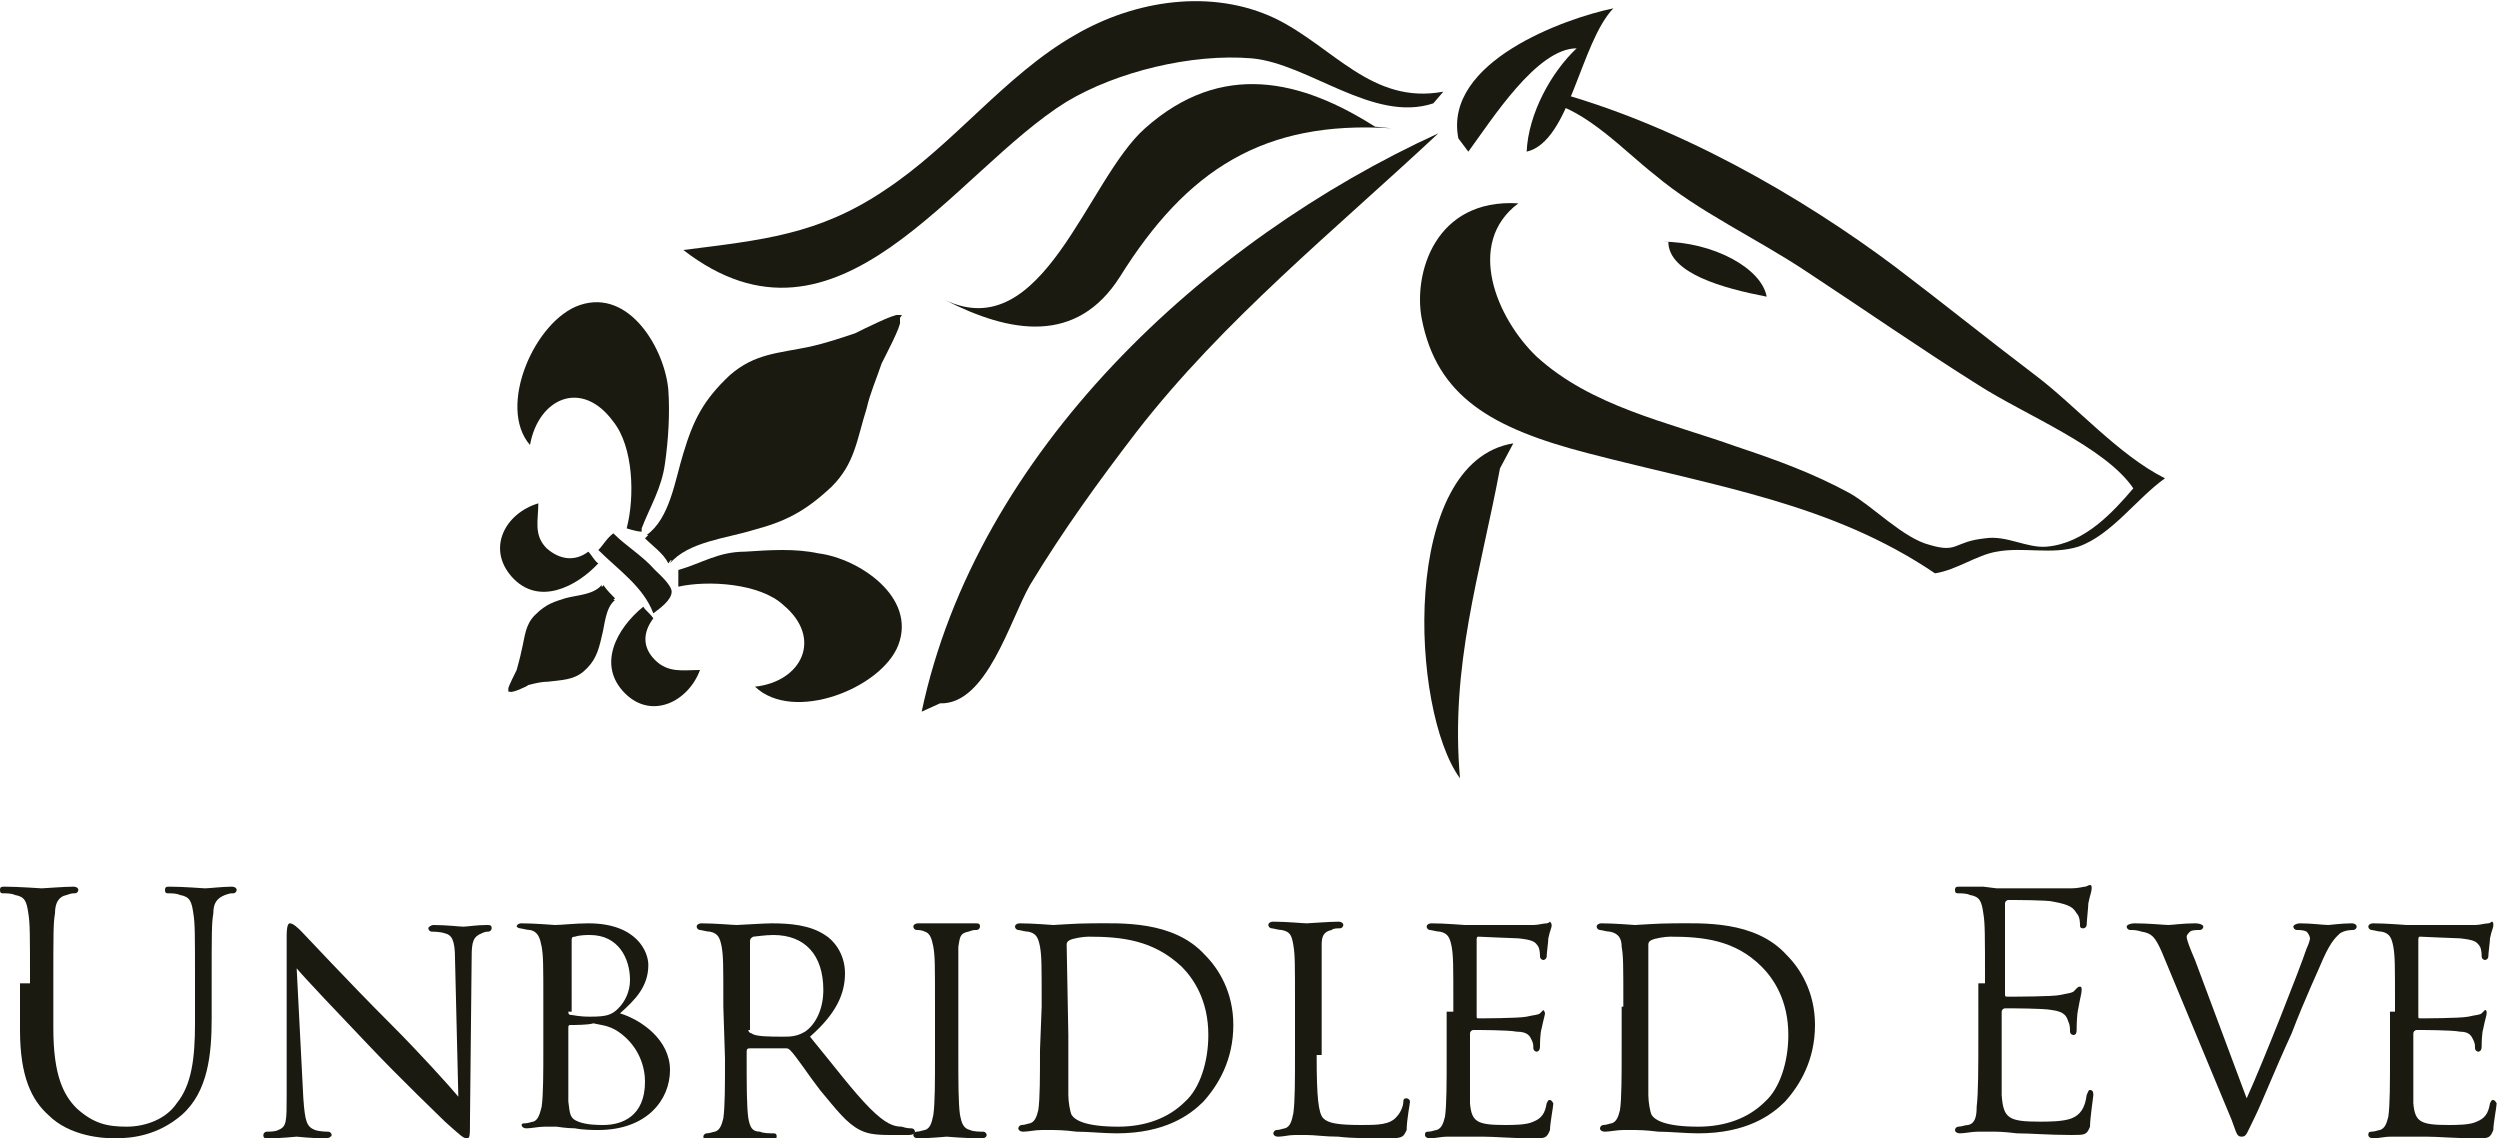 <?xml version="1.0" encoding="utf-8"?>
<!-- Generator: Adobe Illustrator 17.1.0, SVG Export Plug-In . SVG Version: 6.00 Build 0)  -->
<!DOCTYPE svg PUBLIC "-//W3C//DTD SVG 1.1//EN" "http://www.w3.org/Graphics/SVG/1.1/DTD/svg11.dtd">
<svg version="1.1" id="Layer_1" xmlns="http://www.w3.org/2000/svg" xmlns:xlink="http://www.w3.org/1999/xlink" x="0px" y="0px"
	 width="150px" height="68.3px" viewBox="404.5 245.7 150 68.3" style="enable-background:new 404.5 245.7 150 68.3;"
	 xml:space="preserve" preserveAspectRatio="XminYmin none">
<style type="text/css">
	.st0{fill:#1a1a10;}
</style>
<g id="humana">
</g>
<g id="humana_vitality">
</g>
<g id="jencare">
	<g>
		<path class="st0" d="M459.8,288.4c3.3-15.6,17-28.3,31-34.7c-6.2,5.8-12.9,11.2-18.1,17.9c-2.3,3-4.4,5.9-6.4,9.2
			c-1.2,2.1-2.6,7.2-5.4,7.1"/>
		<path class="st0" d="M495.3,272.3c-6.8,1.1-6.2,16-3.2,20.1c-0.6-6.8,1.2-12.2,2.4-18.6"/>
		<path class="st0" d="M488,253.4c-7.7-0.5-12.3,2.5-16.3,8.9c-2.6,4.1-6.6,3.4-10.5,1.4c5.9,2.8,8.5-7.2,12-10.3
			c4.6-4.1,9.4-2.9,13.8-0.1"/>
		<path class="st0" d="M491.1,251.2c-4.3,0.8-6.6-2.7-10.1-4.4c-3.8-1.8-8.4-1.1-12,1c-4.2,2.4-7.3,6.6-11.4,9.3
			c-4,2.7-7.4,3-12.1,3.6c9.3,7.2,16.2-4.7,23-8.9c3-1.8,7.5-2.9,11.1-2.6c3.4,0.3,7.3,3.9,10.9,2.7"/>
		<path class="st0" d="M497.4,251.1c7.6,2,15.2,6.4,20.8,10.6c2.9,2.2,5.5,4.3,8.4,6.5c2.4,1.8,5,4.8,7.8,6.2
			c-1.7,1.2-3.2,3.4-5.2,4.1c-1.6,0.5-3.3,0-4.9,0.3c-1.2,0.2-2.4,1.1-3.7,1.3c-6.2-4.2-13.1-5.2-20.8-7.2c-5.8-1.5-9.1-3.4-10-8.1
			c-0.5-2.7,0.8-7.2,5.8-6.9c-3.2,2.4-1.3,6.9,1.1,9.2c3.3,3,7.8,3.9,12,5.4c2.4,0.8,4.6,1.6,6.8,2.8c1.4,0.8,3.2,2.7,4.8,3.1
			c1.7,0.5,1.4-0.2,3.3-0.4c1.3-0.2,2.5,0.6,3.7,0.5c2.3-0.2,4-2.1,5.2-3.5c-1.7-2.5-6.5-4.4-9.3-6.2c-3.5-2.2-6.8-4.5-10.3-6.8
			c-3-2-6.5-3.6-9.1-5.8c-1.8-1.4-4.1-3.9-6.5-4.4"/>
		<path class="st0" d="M492,254c-0.9-4.6,6.4-7.2,9.3-7.8c-2,2.1-2.6,8-5.2,8.6c0.1-2.3,1.5-4.8,3-6.2c-2.4,0-5.1,4.3-6.5,6.2"/>
		<path class="st0" d="M504.2,260.2c3.1,0,6,1.6,6.3,3.3c-2.6-0.5-5.9-1.4-5.9-3.3"/>
		<path class="st0" d="M443,277.4c0.5-1.3,1.2-2.4,1.4-3.9c0.2-1.4,0.3-3,0.2-4.4c-0.2-2.4-2.3-6.1-5.3-5.1c-2.7,0.9-5,6.1-3,8.4
			c0.5-2.8,3.1-4,5-1.4c1.2,1.5,1.3,4.5,0.8,6.4c0.3,0.1,0.7,0.2,0.9,0.2"/>
		<path class="st0" d="M445.2,279.9c1.4-0.4,2.4-1.1,4-1.1c1.5-0.1,3-0.2,4.4,0.1c2.4,0.3,5.9,2.6,4.8,5.5c-1,2.6-6.3,4.7-8.6,2.5
			c2.8-0.3,4.1-2.9,1.7-4.9c-1.4-1.3-4.5-1.5-6.3-1.1C445.2,280.5,445.2,280.1,445.2,279.9"/>
		<path class="st0" d="M440.4,278.7c1.2,1.2,2.7,2.2,3.3,3.8c0.4-0.3,1.1-0.8,1.1-1.3c0-0.4-0.8-1.1-1-1.3c-0.8-0.9-1.7-1.4-2.5-2.2
			C440.9,278,440.7,278.4,440.4,278.7"/>
		<path class="st0" d="M439.8,278.8c-0.8,0.6-1.7,0.5-2.5-0.2c-0.8-0.8-0.5-1.7-0.5-2.7c-2,0.6-3.1,2.7-1.6,4.4
			c1.6,1.8,3.9,0.6,5.2-0.8C440.2,279.4,440,279,439.8,278.8"/>
		<path class="st0" d="M443.7,282.8c-0.6,0.8-0.7,1.7,0.1,2.5c0.8,0.8,1.7,0.6,2.7,0.6c-0.7,1.9-2.9,3-4.5,1.4
			c-1.7-1.7-0.5-3.9,1.1-5.2C443.2,282.3,443.5,282.5,443.7,282.8"/>
		<path class="st0" d="M454.4,274.9c1.4-1.4,1.5-2.8,2.1-4.7c0.2-0.9,0.6-1.8,0.9-2.7c0.2-0.4,1.2-2.3,1.1-2.5c0,0,0-0.2,0-0.2
			c0-0.1,0.1-0.1,0.1-0.2h-0.2c-0.2-0.1-2.2,0.9-2.6,1.1c-0.9,0.3-1.8,0.6-2.7,0.8c-1.9,0.4-3.3,0.4-4.8,1.7
			c-1.6,1.5-2.2,2.7-2.8,4.7c-0.5,1.6-0.8,3.9-2.2,4.9h0.1c-0.1,0.1-0.2,0.2-0.2,0.2l0,0c0.5,0.5,1.1,0.9,1.4,1.5
			c0.1-0.1,0.1-0.2,0.2-0.2l-0.1,0.2c1.1-1.3,3.4-1.5,5-2C451.6,277,452.8,276.4,454.4,274.9"/>
		<path class="st0" d="M436.6,282.6c-0.6,0.6-0.6,1.3-0.8,2.1c-0.1,0.5-0.2,0.8-0.3,1.2c-0.1,0.2-0.5,1-0.5,1.1v0.1c0,0,0,0,0,0.1
			h0.1c0.1,0.1,1-0.3,1.1-0.4c0.4-0.1,0.8-0.2,1.2-0.2c0.8-0.1,1.5-0.1,2.1-0.6c0.7-0.6,0.9-1.2,1.1-2.1c0.2-0.7,0.2-1.7,0.8-2.2
			h-0.1l0.1-0.1l0,0c-0.2-0.2-0.5-0.5-0.7-0.8c0,0.1-0.1,0.1-0.1,0.1v-0.1c-0.5,0.6-1.5,0.6-2.2,0.8
			C437.8,281.8,437.3,281.9,436.6,282.6"/>
		<path class="st0" d="M406.3,304.7c0-3,0-3.6-0.1-4.2c-0.1-0.7-0.2-1-0.8-1.1c-0.2-0.1-0.5-0.1-0.7-0.1c-0.1,0-0.2,0-0.2-0.2
			s0.1-0.2,0.3-0.2c0.8,0,2.1,0.1,2.2,0.1s1.4-0.1,1.9-0.1c0.2,0,0.3,0.1,0.3,0.2s-0.1,0.2-0.2,0.2c-0.2,0-0.2,0-0.5,0.1
			c-0.5,0.1-0.7,0.5-0.7,1.1c-0.1,0.6-0.1,1.1-0.1,4.2v2.7c0,2.8,0.6,4,1.4,4.8c1,0.9,1.8,1.1,3,1.1c1.2,0,2.4-0.5,3-1.4
			c0.9-1.1,1.1-2.7,1.1-4.8v-2.4c0-3,0-3.6-0.1-4.2c-0.1-0.7-0.2-1-0.8-1.1c-0.2-0.1-0.5-0.1-0.7-0.1c-0.1,0-0.2,0-0.2-0.2
			s0.1-0.2,0.3-0.2c0.8,0,2,0.1,2.1,0.1c0.2,0,1.1-0.1,1.6-0.1c0.2,0,0.3,0.1,0.3,0.2s-0.1,0.2-0.2,0.2c-0.2,0-0.2,0-0.5,0.1
			c-0.5,0.2-0.7,0.5-0.7,1.1c-0.1,0.6-0.1,1.1-0.1,4.2v2.1c0,2.1-0.2,4.4-1.8,5.8c-1.4,1.2-2.9,1.4-4,1.4c-0.7,0-2.7-0.1-4-1.4
			c-1-0.9-1.7-2.3-1.7-5.1v-2.8H406.3z"/>
		<path class="st0" d="M422.7,311.6c0.1,1.4,0.2,1.7,0.7,1.9c0.3,0.1,0.7,0.1,0.8,0.1c0.1,0,0.2,0.1,0.2,0.2s-0.2,0.2-0.3,0.2
			c-1,0-1.7-0.1-1.8-0.1s-0.9,0.1-1.7,0.1c-0.2,0-0.3,0-0.3-0.2c0-0.1,0.1-0.2,0.2-0.2c0.2,0,0.5,0,0.7-0.1c0.5-0.2,0.5-0.5,0.5-2.1
			v-9.5c0-0.7,0.1-0.8,0.2-0.8c0.2,0,0.5,0.3,0.7,0.5c0.3,0.3,2.7,2.9,5.4,5.6c1.7,1.7,3.5,3.7,4,4.3l-0.2-8.3
			c0-1.1-0.2-1.4-0.6-1.5c-0.3-0.1-0.7-0.1-0.8-0.1s-0.2-0.1-0.2-0.2s0.2-0.2,0.3-0.2c0.8,0,1.6,0.1,1.8,0.1s0.8-0.1,1.4-0.1
			c0.2,0,0.3,0,0.3,0.2c0,0.1-0.1,0.2-0.2,0.2c-0.1,0-0.2,0-0.4,0.1c-0.5,0.2-0.6,0.5-0.6,1.4l-0.1,9.7c0,1.1,0,1.2-0.2,1.2
			s-0.4-0.2-1.3-1c-0.2-0.2-2.7-2.6-4.5-4.5c-2-2.1-3.9-4.1-4.4-4.7L422.7,311.6z"/>
		<path class="st0" d="M438.6,308.3c0,1.3,0,3.3,0,3.5c0.1,0.8,0.1,1,0.6,1.2c0.5,0.2,1.2,0.2,1.5,0.2c1.1,0,2.5-0.5,2.5-2.6
			c0-0.8-0.3-2.1-1.6-3c-0.6-0.4-1.1-0.4-1.5-0.5c-0.3,0.1-1.1,0.1-1.4,0.1c-0.1,0-0.1,0.1-0.1,0.2V308.3L438.6,308.3z M438.6,306.4
			c0,0.2,0.1,0.2,0.2,0.2s0.4,0.1,1.1,0.1c1,0,1.3-0.1,1.7-0.5s0.7-1,0.7-1.7c0-1.3-0.7-2.7-2.4-2.7c-0.2,0-0.6,0-0.9,0.1
			c-0.2,0-0.2,0.1-0.2,0.2V306.4L438.6,306.4z M437.1,306.1c0-2.6,0-3-0.1-3.6c-0.1-0.5-0.2-0.9-0.7-1c-0.2,0-0.5-0.1-0.6-0.1
			c-0.1,0-0.2-0.1-0.2-0.1c0-0.1,0.1-0.2,0.3-0.2c0.8,0,1.9,0.1,2,0.1c0.4,0,1.2-0.1,2-0.1c2.9,0,3.6,1.7,3.6,2.5
			c0,1.3-0.8,2.1-1.7,2.9c1.3,0.4,3,1.6,3,3.4c0,1.8-1.4,3.6-4.3,3.6c-0.3,0-0.9,0-1.4-0.1c-0.5,0-1.1-0.1-1.1-0.1s-0.4,0-0.7,0
			c-0.4,0-0.8,0.1-1.1,0.1c-0.2,0-0.3-0.1-0.3-0.2c0-0.1,0.1-0.1,0.2-0.1c0.2,0,0.4-0.1,0.5-0.1c0.3-0.1,0.4-0.5,0.5-0.9
			c0.1-0.7,0.1-2,0.1-3.6v-2.7H437.1z"/>
		<path class="st0" d="M449.4,307.5c0,0.1,0.1,0.2,0.2,0.2c0.2,0.2,1.1,0.2,1.9,0.2c0.4,0,0.8,0,1.3-0.3c0.6-0.4,1.1-1.3,1.1-2.5
			c0-2.1-1.1-3.3-3-3.3c-0.5,0-1.1,0.1-1.2,0.1c-0.2,0.1-0.2,0.2-0.2,0.3V307.5z M447.9,306.1c0-2.6,0-3-0.1-3.6
			c-0.1-0.5-0.2-0.8-0.7-0.9c-0.2,0-0.5-0.1-0.6-0.1c-0.1,0-0.2-0.1-0.2-0.2s0.1-0.2,0.3-0.2c0.8,0,1.9,0.1,2.1,0.1s1.6-0.1,2.1-0.1
			c1.1,0,2.3,0.1,3.2,0.7c0.5,0.3,1.2,1.1,1.2,2.3c0,1.2-0.5,2.4-2.1,3.8c1.4,1.7,2.6,3.3,3.6,4.3c0.9,0.9,1.4,1.1,1.9,1.1
			c0.3,0.1,0.5,0.1,0.6,0.1s0.2,0.1,0.2,0.2s-0.1,0.2-0.4,0.2h-1.1c-1,0-1.4-0.1-1.8-0.3c-0.8-0.4-1.4-1.2-2.4-2.4
			c-0.7-0.9-1.4-2-1.8-2.4c-0.1-0.1-0.2-0.1-0.2-0.1h-2.2c-0.1,0-0.2,0-0.2,0.2v0.4c0,1.6,0,2.9,0.1,3.6c0.1,0.5,0.2,0.8,0.7,0.8
			c0.2,0.1,0.6,0.1,0.8,0.1s0.2,0.1,0.2,0.2s-0.1,0.2-0.3,0.2c-0.9,0-2.1-0.1-2.1-0.1c0,0-1.1,0.1-1.7,0.1c-0.2,0-0.3-0.1-0.3-0.2
			s0.1-0.2,0.2-0.2c0.2,0,0.4-0.1,0.5-0.1c0.3-0.1,0.4-0.4,0.5-0.8c0.1-0.7,0.1-2,0.1-3.6L447.9,306.1L447.9,306.1z"/>
		<path class="st0" d="M462,309c0,1.6,0,2.9,0.1,3.6c0.1,0.5,0.2,0.8,0.6,0.9c0.2,0.1,0.6,0.1,0.8,0.1c0.1,0,0.2,0.1,0.2,0.2
			s-0.1,0.2-0.3,0.2c-1,0-2.1-0.1-2.1-0.1s-1.1,0.1-1.7,0.1c-0.2,0-0.3-0.1-0.3-0.2s0.1-0.2,0.2-0.2c0.2,0,0.4-0.1,0.5-0.1
			c0.3-0.1,0.4-0.4,0.5-0.9c0.1-0.7,0.1-2,0.1-3.6v-2.9c0-2.6,0-3-0.1-3.6c-0.1-0.5-0.2-0.8-0.5-0.9c-0.2-0.1-0.4-0.1-0.5-0.1
			c-0.1,0-0.2-0.1-0.2-0.2s0.1-0.2,0.3-0.2c0.5,0,1.6,0,1.7,0c0.1,0,1.2,0,1.7,0c0.2,0,0.3,0,0.3,0.2c0,0.1-0.1,0.2-0.2,0.2
			c-0.2,0-0.2,0-0.5,0.1c-0.5,0.1-0.5,0.3-0.6,0.9c0,0.5,0,1,0,3.6V309L462,309z"/>
		<path class="st0" d="M468.6,307.8c0,1.7,0,3.3,0,3.6c0,0.4,0.1,1,0.2,1.2c0.2,0.3,0.8,0.7,2.8,0.7c1.6,0,3-0.5,4-1.5
			c0.9-0.8,1.4-2.4,1.4-4c0-2.1-0.9-3.4-1.6-4.1c-1.7-1.6-3.6-1.8-5.6-1.8c-0.3,0-0.9,0.1-1.1,0.2c-0.2,0.1-0.2,0.2-0.2,0.3
			L468.6,307.8L468.6,307.8z M467,306.1c0-2.6,0-3-0.1-3.6c-0.1-0.5-0.2-0.8-0.7-0.9c-0.2,0-0.5-0.1-0.6-0.1c-0.1,0-0.2-0.1-0.2-0.2
			s0.1-0.2,0.3-0.2c0.8,0,1.9,0.1,2,0.1c0.2,0,1.3-0.1,2.3-0.1c1.7,0,4.9-0.2,6.8,1.9c0.8,0.8,1.7,2.2,1.7,4.2
			c0,2.1-0.9,3.6-1.8,4.6c-0.8,0.8-2.3,1.9-5.2,1.9c-0.8,0-1.7-0.1-2.4-0.1c-0.8-0.1-1.3-0.1-1.4-0.1c-0.1,0-0.4,0-0.7,0
			c-0.4,0-0.8,0.1-1.1,0.1c-0.2,0-0.3-0.1-0.3-0.2s0.1-0.2,0.2-0.2c0.2,0,0.4-0.1,0.5-0.1c0.3-0.1,0.4-0.4,0.5-0.8
			c0.1-0.7,0.1-2,0.1-3.6L467,306.1L467,306.1z"/>
		<path class="st0" d="M483.5,309.1c0,2.4,0.1,3.4,0.4,3.7s0.9,0.4,2.3,0.4c0.9,0,1.7,0,2.1-0.5c0.2-0.2,0.4-0.6,0.4-0.9
			c0-0.2,0.1-0.2,0.2-0.2s0.2,0.1,0.2,0.2s-0.2,1.1-0.2,1.7c-0.2,0.4-0.2,0.5-1.1,0.5c-1.2,0-2.2,0-3-0.1c-0.8,0-1.4-0.1-1.9-0.1
			c-0.1,0-0.4,0-0.7,0c-0.4,0-0.7,0.1-1,0.1c-0.2,0-0.3-0.1-0.3-0.2s0.1-0.2,0.2-0.2c0.2,0,0.4-0.1,0.5-0.1c0.3-0.1,0.4-0.4,0.5-0.9
			c0.1-0.7,0.1-2,0.1-3.6V306c0-2.6,0-3-0.1-3.6s-0.2-0.8-0.7-0.9c-0.2,0-0.5-0.1-0.6-0.1c-0.1,0-0.2-0.1-0.2-0.2
			c0-0.1,0.1-0.2,0.3-0.2c0.8,0,1.8,0.1,2,0.1c0.1,0,1.4-0.1,1.9-0.1c0.2,0,0.3,0.1,0.3,0.2c0,0.1-0.1,0.2-0.2,0.2
			c-0.2,0-0.4,0-0.5,0.1c-0.5,0.1-0.6,0.4-0.6,0.9s0,1,0,3.6v3H483.5z"/>
		<path class="st0" d="M491.7,306.1c0-2.6,0-3-0.1-3.6c-0.1-0.5-0.2-0.8-0.7-0.9c-0.2,0-0.5-0.1-0.6-0.1c-0.1,0-0.2-0.1-0.2-0.2
			s0.1-0.2,0.3-0.2c0.8,0,1.9,0.1,2,0.1c0.2,0,3.7,0,4.1,0c0.3,0,0.6-0.1,0.8-0.1c0.1,0,0.2-0.1,0.2-0.1s0.1,0.1,0.1,0.2
			c0,0.2-0.1,0.3-0.2,0.8c0,0.2-0.1,0.9-0.1,1.1c0,0.1-0.1,0.2-0.2,0.2s-0.2-0.1-0.2-0.2s0-0.4-0.1-0.6c-0.2-0.3-0.3-0.4-1.2-0.5
			c-0.3,0-2.3-0.1-2.4-0.1c-0.1,0-0.1,0.1-0.1,0.2v4.5c0,0.2,0,0.2,0.1,0.2c0.2,0,2.4,0,2.9-0.1c0.4-0.1,0.7-0.1,0.8-0.2
			s0.2-0.2,0.2-0.2s0.1,0.1,0.1,0.2s-0.1,0.4-0.2,0.9c-0.1,0.3-0.1,1-0.1,1.1c0,0.2-0.1,0.3-0.2,0.3s-0.2-0.1-0.2-0.2
			c0-0.2,0-0.3-0.1-0.5s-0.2-0.5-0.9-0.5c-0.5-0.1-2.3-0.1-2.6-0.1c-0.1,0-0.2,0.1-0.2,0.2v1.4c0,0.5,0,2.5,0,2.8
			c0.1,1.1,0.4,1.3,2.1,1.3c0.5,0,1.3,0,1.7-0.2c0.5-0.2,0.7-0.5,0.8-1.1c0.1-0.2,0.1-0.2,0.2-0.2s0.2,0.2,0.2,0.2
			c0,0.2-0.2,1.2-0.2,1.6c-0.2,0.5-0.3,0.5-1,0.5c-1.3,0-2.3-0.1-3-0.1c-0.7,0-1.1,0-1.4,0c-0.1,0-0.4,0-0.8,0c-0.3,0-0.7,0.1-1,0.1
			c-0.2,0-0.3-0.1-0.3-0.2s0-0.2,0.2-0.2s0.4-0.1,0.5-0.1c0.3-0.1,0.4-0.4,0.5-0.8c0.1-0.7,0.1-2,0.1-3.6v-2.7H491.7z"/>
		<path class="st0" d="M503.4,307.8c0,1.7,0,3.3,0,3.6c0,0.4,0.1,1,0.2,1.2c0.2,0.3,0.8,0.7,2.8,0.7c1.6,0,3-0.5,4-1.5
			c0.9-0.8,1.4-2.4,1.4-4c0-2.1-0.9-3.4-1.6-4.1c-1.6-1.6-3.5-1.8-5.5-1.8c-0.3,0-0.9,0.1-1.1,0.2c-0.2,0.1-0.2,0.2-0.2,0.3V307.8z
			 M501.9,306.1c0-2.6,0-3-0.1-3.6c0-0.5-0.2-0.8-0.7-0.9c-0.2,0-0.5-0.1-0.6-0.1c-0.1,0-0.2-0.1-0.2-0.2s0.1-0.2,0.3-0.2
			c0.8,0,1.9,0.1,2,0.1c0.2,0,1.3-0.1,2.3-0.1c1.7,0,4.9-0.2,6.8,1.9c0.8,0.8,1.7,2.2,1.7,4.2c0,2.1-0.9,3.6-1.8,4.6
			c-0.8,0.8-2.3,1.9-5.2,1.9c-0.8,0-1.7-0.1-2.4-0.1c-0.8-0.1-1.3-0.1-1.4-0.1c-0.1,0-0.4,0-0.7,0c-0.4,0-0.8,0.1-1.1,0.1
			c-0.2,0-0.3-0.1-0.3-0.2s0.1-0.2,0.2-0.2c0.2,0,0.4-0.1,0.5-0.1c0.3-0.1,0.4-0.4,0.5-0.8c0.1-0.7,0.1-2,0.1-3.6V306.1L501.9,306.1
			z"/>
		<path class="st0" d="M523.6,304.7c0-3,0-3.6-0.1-4.2c-0.1-0.7-0.2-1-0.8-1.1c-0.2-0.1-0.5-0.1-0.7-0.1c-0.1,0-0.2,0-0.2-0.2
			s0.1-0.2,0.3-0.2c0.5,0,1,0,1.4,0l0.8,0.1c0.2,0,4,0,4.5,0c0.4,0,0.7-0.1,0.8-0.1c0.1,0,0.2-0.1,0.3-0.1c0.1,0,0.1,0.1,0.1,0.2
			c0,0.2-0.1,0.4-0.2,0.9c0,0.2-0.1,1.1-0.1,1.3c0,0.1-0.1,0.2-0.2,0.2c-0.2,0-0.2-0.1-0.2-0.2s0-0.5-0.2-0.7
			c-0.2-0.3-0.3-0.5-1.4-0.7c-0.3-0.1-2.4-0.1-2.7-0.1c-0.1,0-0.2,0.1-0.2,0.2v5.4c0,0.2,0,0.2,0.2,0.2c0.2,0,2.7,0,3.1-0.1
			s0.8-0.1,0.9-0.3c0.2-0.2,0.2-0.2,0.3-0.2c0.1,0,0.1,0.1,0.1,0.2c0,0.2-0.1,0.5-0.2,1.1c-0.1,0.4-0.1,1.1-0.1,1.2
			c0,0.2,0,0.4-0.2,0.4c-0.1,0-0.2-0.1-0.2-0.2c0-0.2,0-0.4-0.1-0.6c-0.1-0.3-0.2-0.6-1-0.7c-0.5-0.1-2.4-0.1-2.8-0.1
			c-0.1,0-0.2,0.1-0.2,0.2v1.7c0,0.7,0,2.9,0,3.3c0.1,1.4,0.4,1.6,2.3,1.6c0.5,0,1.4,0,1.9-0.2c0.5-0.2,0.8-0.6,0.9-1.4
			c0.1-0.2,0.1-0.3,0.2-0.3c0.2,0,0.2,0.2,0.2,0.3s-0.2,1.4-0.2,1.9c-0.2,0.5-0.3,0.5-1.1,0.5c-1.4,0-2.5-0.1-3.3-0.1
			c-0.8-0.1-1.2-0.1-1.5-0.1c-0.1,0-0.4,0-0.8,0s-0.8,0.1-1.1,0.1c-0.2,0-0.3-0.1-0.3-0.2c0-0.1,0.1-0.2,0.2-0.2
			c0.2,0,0.4-0.1,0.6-0.1c0.4-0.1,0.5-0.5,0.5-1.1c0.1-0.8,0.1-2.4,0.1-4.2V304.7z"/>
		<path class="st0" d="M539.3,311.6c1-2.2,3.2-7.8,3.6-9c0.1-0.2,0.2-0.5,0.2-0.6s-0.1-0.3-0.2-0.4c-0.2-0.1-0.4-0.1-0.6-0.1
			c-0.1,0-0.2-0.1-0.2-0.2s0.2-0.2,0.4-0.2c0.7,0,1.4,0.1,1.7,0.1c0.1,0,0.8-0.1,1.4-0.1c0.2,0,0.3,0.1,0.3,0.2s-0.1,0.2-0.2,0.2
			s-0.5,0-0.8,0.2c-0.2,0.2-0.5,0.4-1,1.5c-0.2,0.5-1.1,2.4-1.9,4.5c-1.1,2.4-1.8,4.2-2.2,5c-0.5,1-0.5,1.2-0.8,1.2s-0.3-0.2-0.6-1
			l-4.2-10.1c-0.4-0.9-0.6-1.1-1.2-1.2c-0.3-0.1-0.5-0.1-0.7-0.1c-0.1,0-0.2-0.1-0.2-0.2s0.2-0.2,0.5-0.2c0.8,0,1.8,0.1,2,0.1
			s0.9-0.1,1.6-0.1c0.3,0,0.5,0.1,0.5,0.2s-0.1,0.2-0.2,0.2c-0.2,0-0.5,0-0.6,0.1s-0.2,0.2-0.2,0.3c0,0.2,0.2,0.7,0.5,1.4
			L539.3,311.6z"/>
		<path class="st0" d="M548.2,306.1c0-2.6,0-3-0.1-3.6c-0.1-0.5-0.2-0.8-0.7-0.9c-0.2,0-0.5-0.1-0.6-0.1c-0.1,0-0.2-0.1-0.2-0.2
			s0.1-0.2,0.3-0.2c0.8,0,1.9,0.1,2,0.1c0.2,0,3.7,0,4.1,0c0.3,0,0.6-0.1,0.8-0.1c0.1,0,0.2-0.1,0.2-0.1c0.1,0,0.1,0.1,0.1,0.2
			c0,0.2-0.1,0.3-0.2,0.8c0,0.2-0.1,0.9-0.1,1.1c0,0.1-0.1,0.2-0.2,0.2s-0.2-0.1-0.2-0.2s0-0.4-0.1-0.6c-0.2-0.3-0.3-0.4-1.2-0.5
			c-0.3,0-2.3-0.1-2.4-0.1c-0.1,0-0.1,0.1-0.1,0.2v4.5c0,0.2,0,0.2,0.1,0.2c0.2,0,2.4,0,2.9-0.1c0.4-0.1,0.7-0.1,0.8-0.2
			s0.2-0.2,0.2-0.2c0.1,0,0.1,0.1,0.1,0.2s-0.1,0.4-0.2,0.9c-0.1,0.3-0.1,1-0.1,1.1c0,0.2-0.1,0.3-0.2,0.3s-0.2-0.1-0.2-0.2
			c0-0.2,0-0.3-0.1-0.5s-0.2-0.5-0.8-0.5c-0.5-0.1-2.3-0.1-2.6-0.1c-0.1,0-0.2,0.1-0.2,0.2v1.4c0,0.5,0,2.5,0,2.8
			c0.1,1.1,0.4,1.3,2.1,1.3c0.5,0,1.3,0,1.7-0.2c0.5-0.2,0.7-0.5,0.8-1.1c0.1-0.2,0.1-0.2,0.2-0.2s0.2,0.2,0.2,0.2
			c0,0.2-0.2,1.2-0.2,1.6c-0.2,0.5-0.3,0.5-1,0.5c-1.3,0-2.3-0.1-3-0.1c-0.7,0-1.1,0-1.4,0c-0.1,0-0.4,0-0.8,0c-0.3,0-0.7,0.1-1,0.1
			c-0.2,0-0.3-0.1-0.3-0.2s0-0.2,0.2-0.2s0.4-0.1,0.5-0.1c0.3-0.1,0.4-0.4,0.5-0.8c0.1-0.7,0.1-2,0.1-3.6v-2.7H548.2z"/>
	</g>
</g>
<g id="great_for_you">
</g>
<g id="dr._shep">
</g>
<g id="ge">
</g>
<g id="aha">
</g>
<g id="diamond">
</g>
<g id="brown_foreman">
</g>
<g id="masterbrand">
</g>
<g id="aristokraft">
</g>
<g id="decora">
</g>
<g id="gaither">
</g>
<g id="unbridled_eve">
</g>
<g id="papa_johns">
</g>
<g id="dr_jan">
</g>
<g id="lawn_pro">
</g>
<g id="goo">
</g>
<g id="b__x26__b">
</g>
<g id="mindy_smith">
</g>
<g id="tesseract">
</g>
<g id="grandparents.com">
</g>
<g id="ican">
</g>
<g id="my_well_being">
</g>
<g id="apple_patch">
</g>
</svg>
